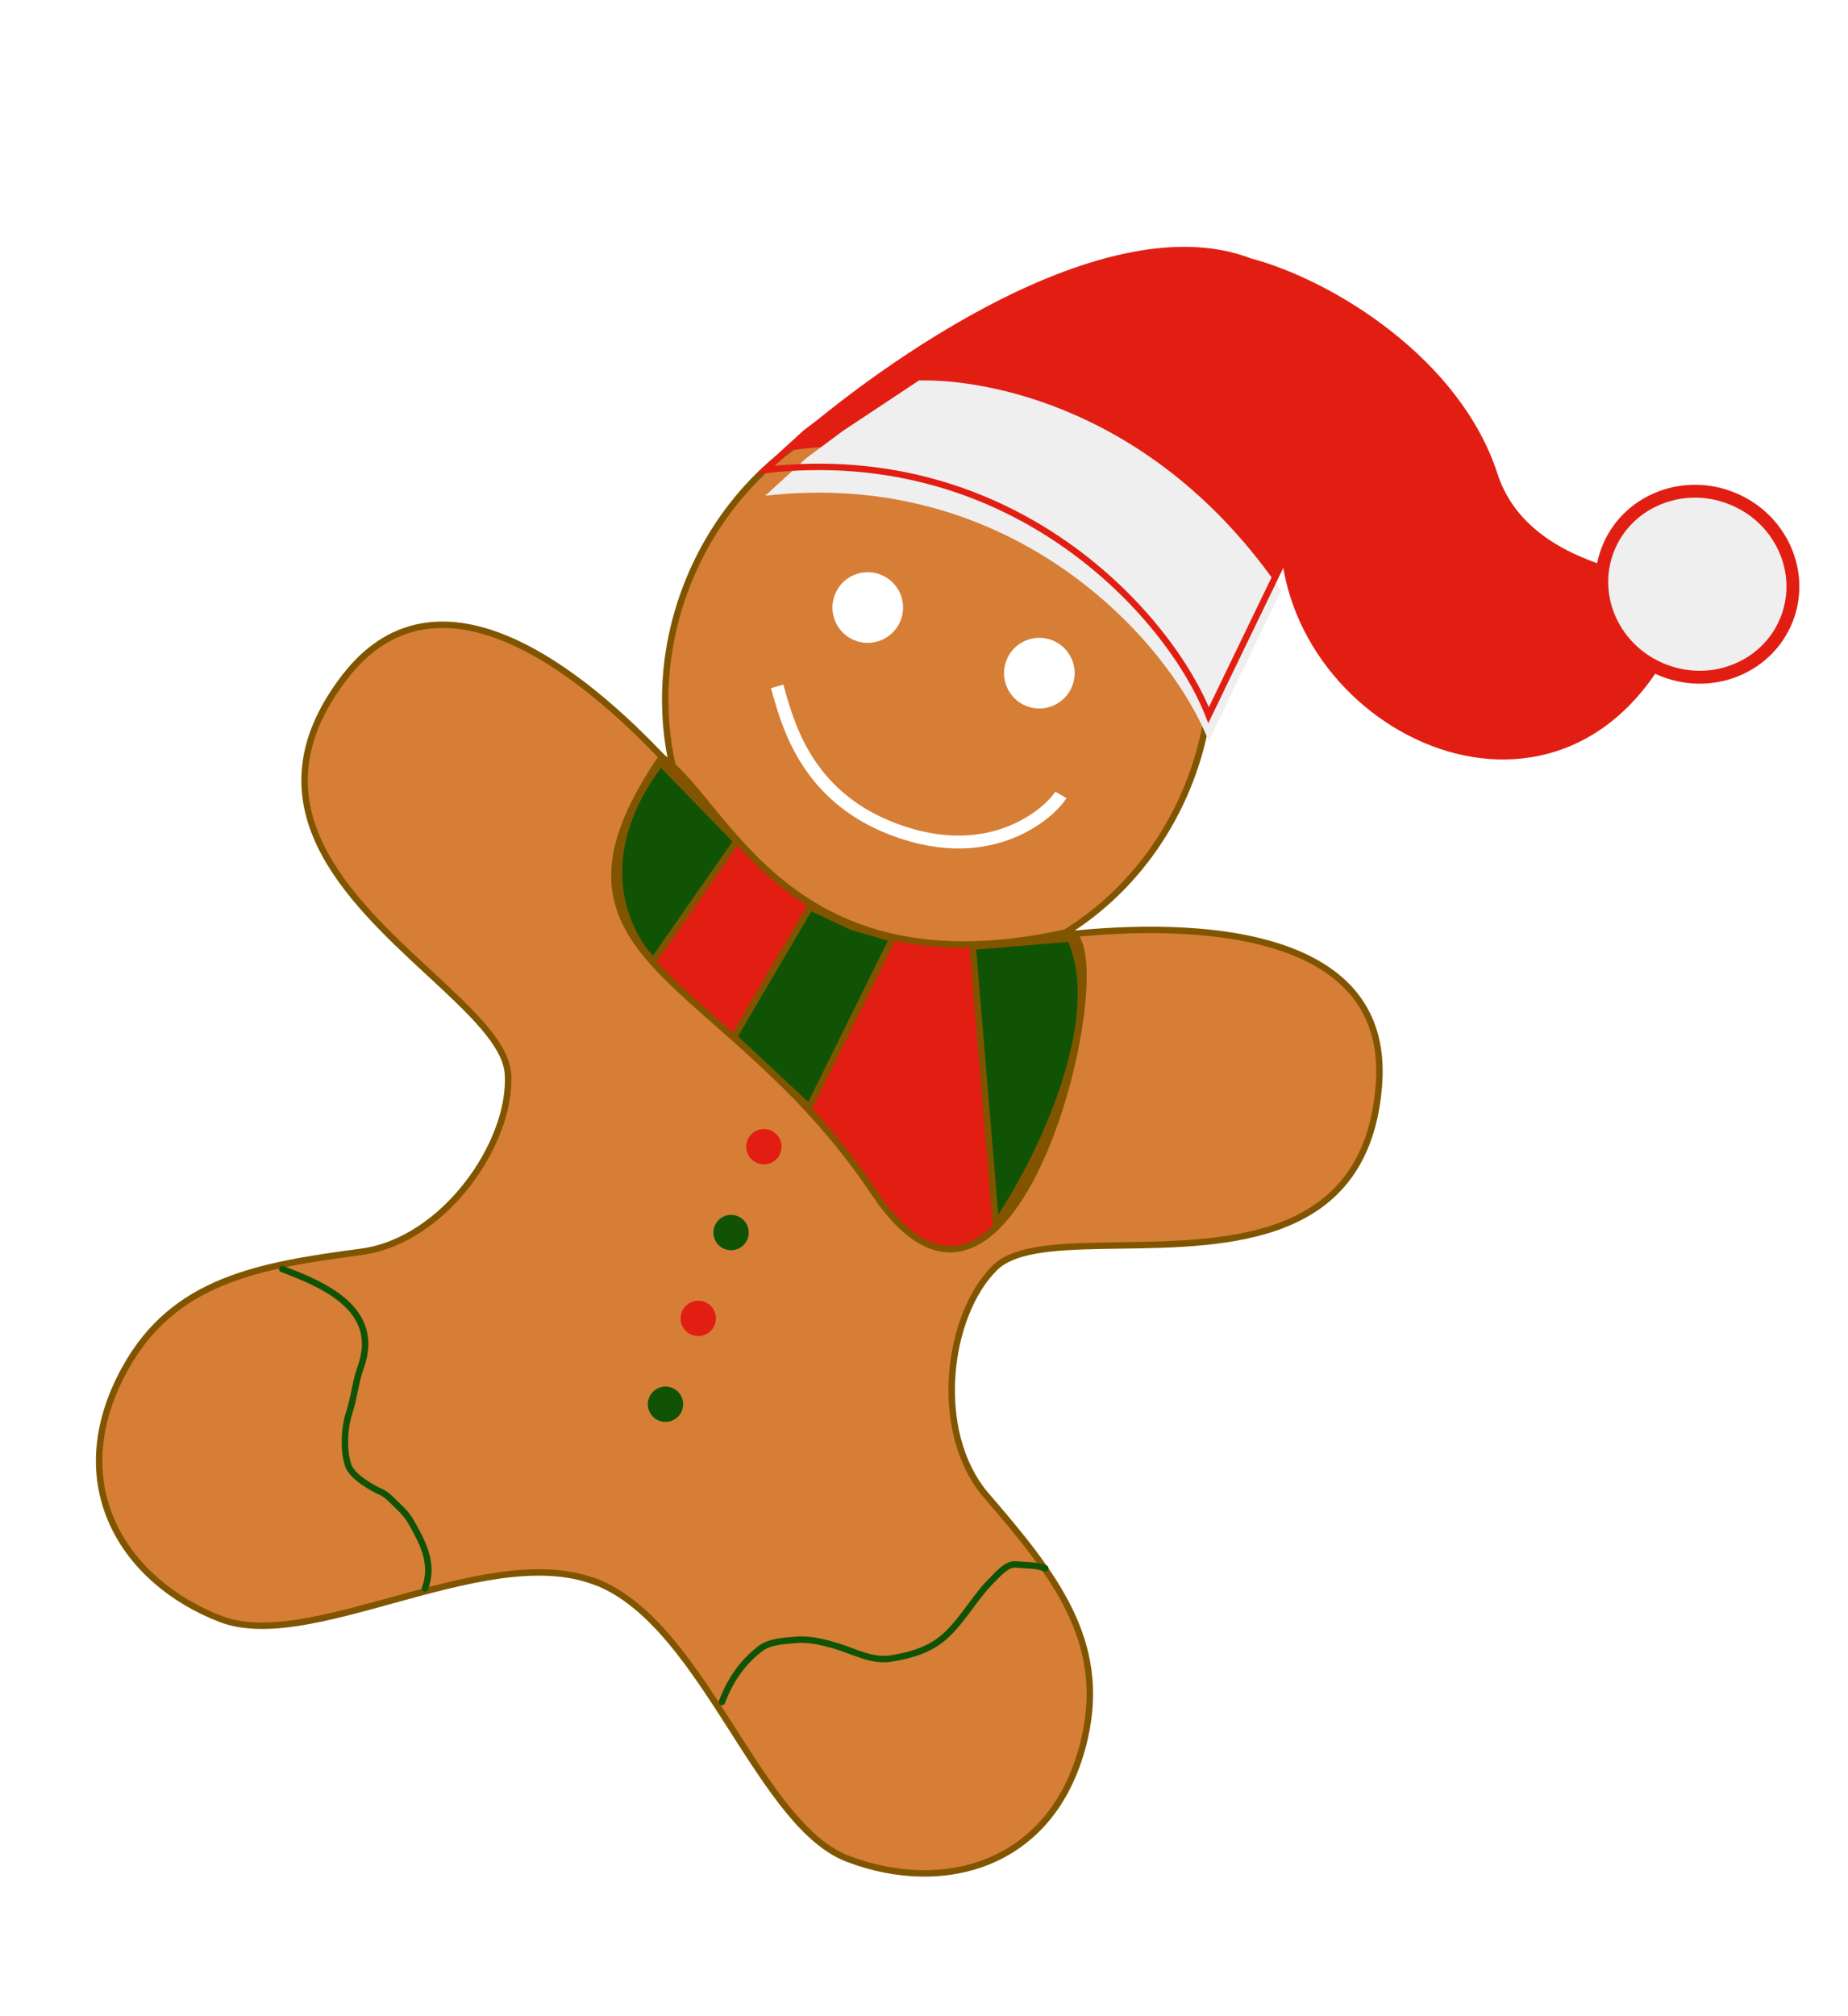 <svg width="287" height="313" viewBox="0 0 287 313" fill="none" xmlns="http://www.w3.org/2000/svg">
<path fill-rule="evenodd" clip-rule="evenodd" d="M184.841 121.078C180.797 131.659 173.541 139.978 164.813 145.171C181.085 143.324 216.086 142.327 214.16 168.309C212.344 192.796 190.97 193.095 173.944 193.333C165.318 193.453 157.808 193.558 154.525 196.786C147.015 204.17 144.744 222.375 153.19 232.165C163.747 244.403 171.903 254.699 168.458 269.788C163.935 289.593 146.636 294.261 131.647 288.531C124.963 285.977 119.562 277.533 113.914 268.7C107.721 259.018 101.231 248.869 92.425 245.504L92.413 245.535C83.575 242.156 71.938 245.367 60.836 248.43C50.709 251.224 41.027 253.896 34.318 251.332C19.271 245.581 9.487 230.433 19.419 212.45C26.986 198.749 39.997 196.462 56.108 194.323C68.996 192.611 79.535 177.349 78.888 166.731C78.605 162.089 73.066 156.962 66.703 151.074C54.146 139.452 38.381 124.862 53.482 105.166C68.886 85.072 93.027 106.736 104.565 119.395C102.444 110.48 102.936 100.636 106.559 91.157C115.536 67.668 140.338 55.325 161.955 63.587C183.572 71.849 193.819 97.589 184.841 121.078Z" fill="#D67E36"/>
<path d="M164.813 145.171L164.557 144.742L164.869 145.668L164.813 145.171ZM214.16 168.309L213.661 168.272L214.16 168.309ZM173.944 193.333L173.951 193.832L173.944 193.333ZM154.525 196.786L154.875 197.143L154.525 196.786ZM153.19 232.165L153.569 231.839L153.19 232.165ZM168.458 269.788L167.97 269.677L168.458 269.788ZM113.914 268.7L113.493 268.97L113.914 268.7ZM92.425 245.504L92.604 245.037L92.137 244.858L91.958 245.325L92.425 245.504ZM92.413 245.535L92.235 246.002L92.702 246.18L92.88 245.713L92.413 245.535ZM60.836 248.43L60.969 248.912L60.836 248.43ZM19.419 212.45L19.857 212.692L19.419 212.45ZM56.108 194.323L56.042 193.827L56.108 194.323ZM78.888 166.731L79.387 166.701L78.888 166.731ZM66.703 151.074L66.364 151.441L66.703 151.074ZM53.482 105.166L53.878 105.47L53.482 105.166ZM104.565 119.395L104.196 119.732L105.5 121.162L105.052 119.279L104.565 119.395ZM165.068 145.601C173.894 140.35 181.223 131.942 185.308 121.256L184.374 120.899C180.37 131.375 173.189 139.606 164.557 144.742L165.068 145.601ZM164.869 145.668C172.993 144.746 185.734 144.045 196.184 146.788C201.406 148.159 206.007 150.377 209.183 153.812C212.344 157.232 214.134 161.9 213.661 168.272L214.658 168.346C215.149 161.727 213.286 156.777 209.917 153.133C206.564 149.506 201.76 147.218 196.438 145.821C185.8 143.028 172.905 143.75 164.756 144.674L164.869 145.668ZM213.661 168.272C213.213 174.32 211.56 178.836 209.1 182.222C206.64 185.607 203.348 187.897 199.565 189.452C191.972 192.574 182.475 192.713 173.937 192.833L173.951 193.832C182.439 193.714 192.142 193.585 199.946 190.377C203.862 188.766 207.318 186.375 209.909 182.81C212.499 179.245 214.199 174.541 214.658 168.346L213.661 168.272ZM173.937 192.833C169.633 192.893 165.567 192.949 162.165 193.398C158.781 193.846 155.939 194.694 154.174 196.43L154.875 197.143C156.393 195.65 158.948 194.832 162.296 194.39C165.627 193.95 169.629 193.893 173.951 193.832L173.937 192.833ZM154.174 196.43C150.305 200.234 147.831 206.763 147.375 213.54C146.919 220.322 148.477 227.466 152.812 232.492L153.569 231.839C149.458 227.073 147.928 220.22 148.373 213.607C148.818 206.988 151.234 200.722 154.875 197.143L154.174 196.43ZM152.812 232.492C163.388 244.753 171.353 254.863 167.97 269.677L168.945 269.899C172.454 254.534 164.106 244.054 153.569 231.839L152.812 232.492ZM167.97 269.677C165.741 279.44 160.382 285.419 153.779 288.276C147.158 291.141 139.224 290.892 131.825 288.064L131.468 288.999C139.059 291.9 147.269 292.182 154.176 289.194C161.1 286.198 166.652 279.941 168.945 269.899L167.97 269.677ZM131.825 288.064C128.606 286.834 125.652 284.165 122.779 280.654C119.91 277.146 117.163 272.854 114.335 268.431L113.493 268.97C116.313 273.38 119.091 277.725 122.005 281.287C124.915 284.844 128.004 287.675 131.468 288.999L131.825 288.064ZM114.335 268.431C111.243 263.596 108.054 258.609 104.532 254.412C101.011 250.216 97.121 246.764 92.604 245.037L92.247 245.971C96.535 247.61 100.293 250.915 103.766 255.055C107.239 259.194 110.392 264.123 113.493 268.97L114.335 268.431ZM92.88 245.713L92.892 245.682L91.958 245.325L91.946 245.356L92.88 245.713ZM60.969 248.912C66.527 247.379 72.18 245.82 77.543 245.062C82.909 244.304 87.93 244.356 92.235 246.002L92.592 245.068C88.058 243.335 82.842 243.303 77.403 244.072C71.964 244.84 66.247 246.418 60.703 247.948L60.969 248.912ZM34.14 251.799C37.616 253.127 41.818 253.086 46.372 252.385C50.931 251.683 55.913 250.307 60.969 248.912L60.703 247.948C55.633 249.347 50.71 250.705 46.219 251.396C41.724 252.088 37.73 252.1 34.497 250.865L34.14 251.799ZM18.981 212.208C13.947 221.323 13.889 229.773 17.047 236.686C20.197 243.582 26.519 248.886 34.14 251.799L34.497 250.865C27.07 248.026 20.977 242.882 17.956 236.27C14.944 229.675 14.959 221.56 19.857 212.692L18.981 212.208ZM56.042 193.827C39.96 195.962 26.684 198.261 18.981 212.208L19.857 212.692C27.288 199.237 40.034 196.961 56.173 194.818L56.042 193.827ZM78.389 166.761C78.703 171.912 76.296 178.265 72.179 183.56C68.065 188.851 62.315 192.994 56.042 193.827L56.173 194.818C62.788 193.94 68.752 189.597 72.968 184.174C77.181 178.755 79.72 172.168 79.387 166.701L78.389 166.761ZM66.364 151.441C69.552 154.391 72.503 157.124 74.695 159.694C76.898 162.278 78.258 164.613 78.389 166.761L79.387 166.701C79.235 164.207 77.684 161.658 75.456 159.045C73.217 156.42 70.217 153.645 67.043 150.707L66.364 151.441ZM53.085 104.861C49.265 109.844 47.374 114.534 46.914 118.962C46.453 123.391 47.427 127.517 49.27 131.364C52.942 139.029 60.103 145.647 66.364 151.441L67.043 150.707C60.746 144.879 53.746 138.392 50.172 130.932C48.391 127.216 47.471 123.275 47.908 119.066C48.346 114.856 50.148 110.336 53.878 105.47L53.085 104.861ZM104.935 119.058C99.156 112.719 90.183 104.077 80.689 99.547C75.937 97.28 71.014 96.023 66.275 96.636C61.519 97.252 57.007 99.745 53.085 104.861L53.878 105.47C57.658 100.539 61.941 98.206 66.404 97.628C70.884 97.048 75.606 98.23 80.258 100.45C89.57 104.893 98.436 113.412 104.196 119.732L104.935 119.058ZM106.092 90.979C102.433 100.551 101.934 110.498 104.079 119.511L105.052 119.279C102.953 110.462 103.439 100.72 107.026 91.336L106.092 90.979ZM162.134 63.12C140.223 54.745 115.154 67.269 106.092 90.979L107.026 91.336C115.919 68.068 140.454 55.904 161.777 64.054L162.134 63.12ZM185.308 121.256C194.37 97.546 184.045 71.494 162.134 63.12L161.777 64.054C183.1 72.204 193.267 97.631 184.374 120.899L185.308 121.256Z" fill="#815500"/>
<path d="M103.451 151.647L116.606 132.594L102.829 117.93C90.507 132.956 98.109 146.668 103.451 151.647Z" fill="#C4C4C4"/>
<circle cx="134.764" cy="94.308" r="5.486" transform="rotate(20.917 134.764 94.308)" fill="white"/>
<circle cx="161.412" cy="104.493" r="5.486" transform="rotate(20.917 161.412 104.493)" fill="white"/>
<circle cx="118.632" cy="178.006" r="2.743" transform="rotate(20.917 118.632 178.006)" fill="#E21E12"/>
<circle cx="113.539" cy="191.33" r="2.743" transform="rotate(20.917 113.539 191.33)" fill="#105305"/>
<circle cx="108.446" cy="204.655" r="2.743" transform="rotate(20.917 108.446 204.655)" fill="#E21E12"/>
<circle cx="103.354" cy="217.979" r="2.743" transform="rotate(20.917 103.354 217.979)" fill="#105305"/>
<path d="M165.397 144.781C175.175 142.644 158.65 219.38 135.705 185.072C112.76 150.763 80.822 149.636 102.787 117.513C113.113 124.88 122.43 154.17 165.397 144.781Z" fill="#E21E12"/>
<path d="M102.598 117.294C102.662 117.367 102.724 117.44 102.787 117.513M102.787 117.513C80.822 149.636 112.76 150.763 135.705 185.072C158.65 219.38 175.175 142.644 165.397 144.781C122.43 154.17 113.113 124.88 102.787 117.513Z" stroke="#815500"/>
<path d="M120.688 106.548C122.219 111.761 124.826 123.401 138.656 128.687C154.543 134.759 163.596 125.416 164.761 123.394" stroke="white" stroke-width="2"/>
<path d="M101.476 149.13L114.4 130.576L102.597 118.429C91.253 133.358 97.476 145.252 101.476 149.13Z" fill="#105305" stroke="#815500"/>
<path d="M113.987 160.96L125.801 140.807L132.268 143.866L138.613 145.704L125.67 171.886L113.987 160.96Z" fill="#105305" stroke="#815500"/>
<path d="M154.658 190.013L151.063 146.938L166.226 145.685C171.961 158.45 161.344 180.235 154.658 190.013Z" fill="#105305" stroke="#815500"/>
<path d="M187.578 109.796C171.976 73.201 138.125 66.521 121.045 70.27C133.123 59.139 170.415 30.992 194.247 40.101C207.324 43.607 226.836 55.837 232.564 73.541C238.293 91.245 266.294 89.405 263.156 91.853C248.805 135.546 203.405 117.469 199.151 87.201C196.529 95.581 191.02 104.339 187.578 109.796Z" fill="#E21E12"/>
<path d="M277.528 96.013C274.708 103.391 266.196 107.057 258.473 104.105C250.749 101.153 246.852 92.745 249.672 85.366C252.492 77.988 261.004 74.322 268.728 77.274C276.451 80.226 280.348 88.634 277.528 96.013Z" fill="#EFEFEF" stroke="#E21E12" stroke-width="2"/>
<g filter="url(#filter0_i_204_253)">
<path d="M198.955 87.713C179.358 59.079 152.8 54.802 142.717 55.059L130.916 62.883L125.174 67.149L118.845 72.953C157.658 68.523 181.759 95.824 187.699 111.016L198.955 87.713Z" fill="#EFEFEF"/>
</g>
<path d="M198.955 87.713C179.358 59.079 152.8 54.802 142.717 55.059L130.916 62.883L125.174 67.149L118.845 72.953C157.658 68.523 181.759 95.824 187.699 111.016L198.955 87.713Z" stroke="#E21E12"/>
<path d="M43.831 196.991C49.785 199.267 59.337 203.012 56.026 212.222C55.195 214.534 54.98 217.047 54.213 219.382C53.436 221.747 53.306 225.298 54.105 227.521C54.727 229.253 57.702 230.941 59.233 231.631C60.225 232.078 61.176 233.219 61.984 233.967C62.627 234.561 63.309 235.321 63.758 236.108C65.537 239.228 67.487 242.667 65.993 246.576" stroke="#105305" stroke-linecap="round" stroke-linejoin="round"/>
<path d="M112.116 264.205C113.442 260.736 115.305 258.048 118.087 255.919C119.61 254.754 122.05 254.697 123.698 254.552C125.807 254.366 128.159 254.985 130.106 255.58C132.809 256.407 135.44 257.934 138.414 257.447C140.641 257.082 142.956 256.53 145.013 255.292C148.768 253.034 150.877 248.444 154.032 245.314C155.108 244.247 156.376 242.713 157.777 242.851C159.299 243.001 160.876 242.902 162.334 243.459" stroke="#105305" stroke-linecap="round" stroke-linejoin="round"/>
<defs>
<filter id="filter0_i_204_253" x="117.373" y="54.549" width="82.159" height="61.717" filterUnits="userSpaceOnUse" color-interpolation-filters="sRGB">
<feFlood flood-opacity="0" result="BackgroundImageFix"/>
<feBlend mode="normal" in="SourceGraphic" in2="BackgroundImageFix" result="shape"/>
<feColorMatrix in="SourceAlpha" type="matrix" values="0 0 0 0 0 0 0 0 0 0 0 0 0 0 0 0 0 0 127 0" result="hardAlpha"/>
<feOffset dy="4"/>
<feGaussianBlur stdDeviation="2"/>
<feComposite in2="hardAlpha" operator="arithmetic" k2="-1" k3="1"/>
<feColorMatrix type="matrix" values="0 0 0 0 0 0 0 0 0 0 0 0 0 0 0 0 0 0 0.25 0"/>
<feBlend mode="normal" in2="shape" result="effect1_innerShadow_204_253"/>
</filter>
</defs>
</svg>
